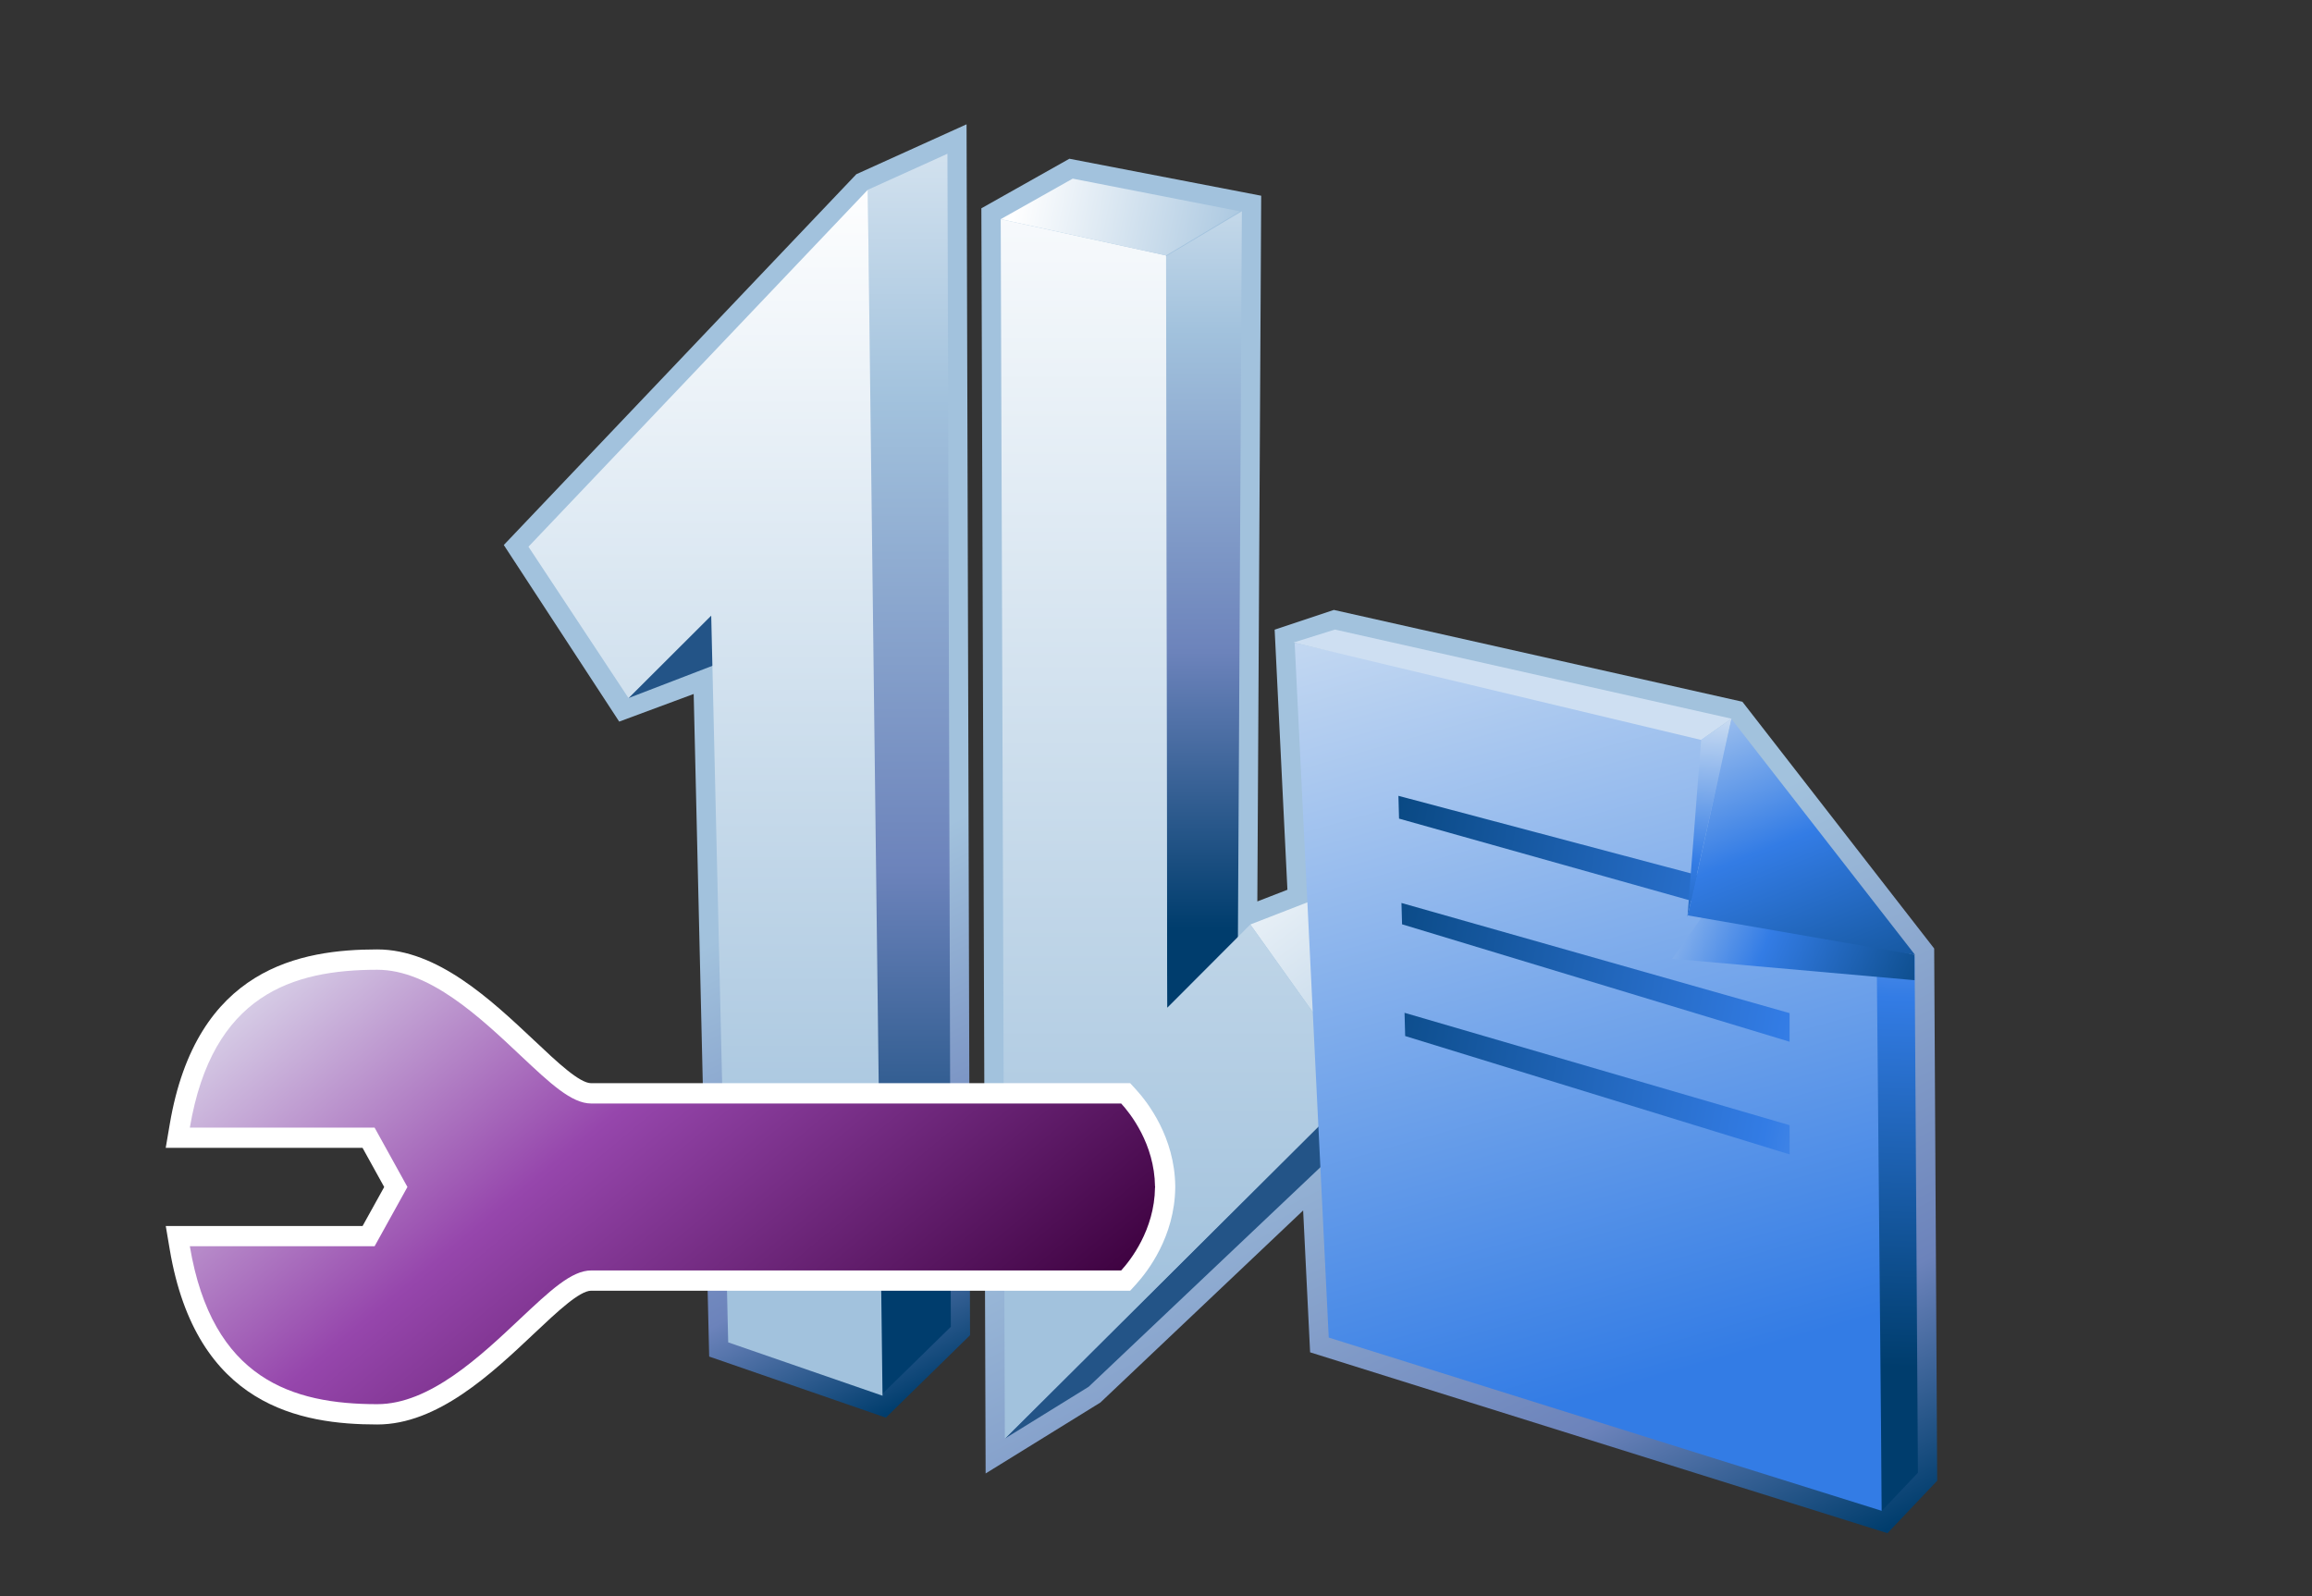 <?xml version="1.0" encoding="UTF-8"?>
<!DOCTYPE svg PUBLIC "-//W3C//DTD SVG 1.1 Tiny//EN" "http://www.w3.org/Graphics/SVG/1.1/DTD/svg11-tiny.dtd">
<svg width="84" height="58" viewBox="-1.803 -0.528 84 58">
<rect x="-1.803" y="-0.528" width="84" height="58" fill="#333333" stroke="none"/>
<linearGradient id="_18" gradientUnits="userSpaceOnUse" x1="29.75" y1="28.57" x2="38.98" y2="46.76">
<stop stop-color="#A2C2DD" offset="0.1"/>
<stop stop-color="#6C83BB" offset="0.71"/>
<stop stop-color="#003D6D" offset="0.99"/>
</linearGradient>
<path fill="url(#_18)" d="M29.31,5.802L16.501,19.276l4.193,6.417l2.706-1.004l0.563,24.076l6.419,2.22l3.059-2.995 L33.314,3.989L29.31,5.802z"/>
<linearGradient id="_19" gradientUnits="userSpaceOnUse" x1="46.1" y1="33.35" x2="59.23" y2="59.21">
<stop stop-color="#A2C2DD" offset="0.1"/>
<stop stop-color="#6C83BB" offset="0.71"/>
<stop stop-color="#003D6D" offset="0.99"/>
</linearGradient>
<path fill="url(#_19)" d="M33.852,7.041l0.155,45.972l4.17-2.578c0,0,5.697-5.397,7.366-6.979 c0.085,1.731,0.253,5.155,0.253,5.155l20.977,6.572l1.806-1.906l-0.109-19.339l-6.968-8.967l-14.843-3.336l-2.151,0.717 c0,0,0.419,8.548,0.464,9.451c-0.384,0.148-0.688,0.267-1.093,0.424c0.013-2.36,0.14-25.643,0.14-25.643L37.05,5.24L33.852,7.041 z"/>
<path fill="#235487" d="M24.036,21.837c0,0,2.564,0.81,2.488,0.889l-5.493,2.112C21.111,24.759,22.623,23.249,24.036,21.837"/>
<linearGradient id="_20" gradientUnits="userSpaceOnUse" x1="31.23" y1="-3.23" x2="31.23" y2="45.83">
<stop stop-color="#FFFFFF" offset="0"/>
<stop stop-color="#A2C2DD" offset="0.35"/>
<stop stop-color="#6C83BB" offset="0.7"/>
<stop stop-color="#003D6D" offset="1"/>
</linearGradient>
<polygon fill="url(#_20)" points="29.725,6.369 32.619,5.06 32.743,47.684 30.185,50.189 "/>
<linearGradient id="_21" gradientUnits="userSpaceOnUse" x1="23.83" y1="3.81" x2="23.83" y2="43.32">
<stop stop-color="#FFFFFF" offset="0.05"/>
<stop stop-color="#A2C2DD" offset="1"/>
</linearGradient>
<path fill="url(#_21)" d="M29.725,6.369l0.536,43.819l-5.607-1.939l-0.617-26.412c0,0-2.925,2.922-3.006,2.999 l-3.634-5.498L29.725,6.369z"/>
<linearGradient id="_22" gradientUnits="userSpaceOnUse" x1="41.93" y1="-0.24" x2="41.93" y2="33.2">
<stop stop-color="#FFFFFF" offset="0"/>
<stop stop-color="#A2C2DD" offset="0.35"/>
<stop stop-color="#6C83BB" offset="0.7"/>
<stop stop-color="#003D6D" offset="1"/>
</linearGradient>
<polygon fill="url(#_22)" points="43.317,7.149 43.164,35.252 40.603,36.093 40.542,8.794 "/>
<linearGradient id="_23" gradientUnits="userSpaceOnUse" x1="42.1" y1="28.31" x2="51.49" y2="40.86">
<stop stop-color="#FFFFFF" offset="0.05"/>
<stop stop-color="#A2C2DD" offset="1"/>
</linearGradient>
<polygon fill="url(#_23)" points="43.624,33.065 46.924,31.784 50.991,37.318 47.712,38.8 "/>
<polygon fill="#235487" points="47.712,38.8 50.991,37.318 37.75,49.863 34.706,51.746 "/>
<linearGradient id="_24" gradientUnits="userSpaceOnUse" x1="41.13" y1="1.46" x2="41.13" y2="46.48">
<stop stop-color="#FFFFFF" offset="0.05"/>
<stop stop-color="#A2C2DD" offset="1"/>
</linearGradient>
<polygon fill="url(#_24)" points="40.563,8.755 40.603,36.093 43.624,33.065 47.712,38.8 34.706,51.746 34.555,7.436 "/>
<linearGradient id="_25" gradientUnits="userSpaceOnUse" x1="34.65" y1="6.51" x2="44.04" y2="8.38">
<stop stop-color="#FFFFFF" offset="0.05"/>
<stop stop-color="#A2C2DD" offset="1"/>
</linearGradient>
<polygon fill="url(#_25)" points="34.555,7.436 37.171,5.963 43.248,7.151 40.563,8.755 "/>
<linearGradient id="_26" gradientUnits="userSpaceOnUse" x1="49.87" y1="17.35" x2="58.98" y2="49.39">
<stop stop-color="#D6E4F3" offset="0"/>
<stop stop-color="#337CE5" offset="1"/>
</linearGradient>
<path fill="url(#_26)" d="M46.473,48.075l-1.238-25.24l16.397,3.661c1.625,2.025,3.343,4.509,4.895,6.745l0.038,21.13 L46.473,48.075z"/>
<linearGradient id="_27" gradientUnits="userSpaceOnUse" x1="67.71" y1="23.91" x2="66.9" y2="50.76">
<stop stop-color="#E6EEF4" offset="0"/>
<stop stop-color="#337CE5" offset="0.44"/>
<stop stop-color="#003D6D" offset="0.94"/>
</linearGradient>
<polygon fill="url(#_27)" points="66.567,54.371 66.376,33.593 67.759,34.228 67.879,52.986 "/>
<polygon fill="#CEDFF2" points="45.194,22.819 46.697,22.348 61.105,25.586 60.003,26.359 "/>
<linearGradient id="_28" gradientUnits="userSpaceOnUse" x1="80.09" y1="35.14" x2="43.15" y2="28.45">
<stop stop-color="#E6EEF4" offset="0"/>
<stop stop-color="#337CE5" offset="0.44"/>
<stop stop-color="#003D6D" offset="0.94"/>
</linearGradient>
<polygon fill="url(#_28)" points="63.215,33.207 63.215,32.159 49.005,28.39 49.027,29.218 "/>
<polygon fill="url(#_28)" points="63.217,36.286 49.115,32.283 49.137,33.058 63.217,37.325 "/>
<polygon fill="url(#_28)" points="63.217,40.358 49.227,36.274 49.25,37.118 63.219,41.42 "/>
<linearGradient id="_31" gradientUnits="userSpaceOnUse" x1="60.53" y1="24.58" x2="59.84" y2="38.76">
<stop stop-color="#E6EEF4" offset="0"/>
<stop stop-color="#337CE5" offset="0.44"/>
<stop stop-color="#003D6D" offset="0.94"/>
</linearGradient>
<polygon fill="url(#_31)" points="60.003,26.359 59.505,32.796 61.105,25.586 "/>
<linearGradient id="_32" gradientUnits="userSpaceOnUse" x1="56.18" y1="31.17" x2="70.18" y2="37.17">
<stop stop-color="#E6EEF4" offset="0"/>
<stop stop-color="#337CE5" offset="0.44"/>
<stop stop-color="#003D6D" offset="0.94"/>
</linearGradient>
<polygon fill="url(#_32)" points="60.323,32.382 58.955,34.31 67.755,35.089 67.755,34.167 "/>
<linearGradient id="_33" gradientUnits="userSpaceOnUse" x1="59.19" y1="22.27" x2="66.48" y2="40.57">
<stop stop-color="#E6EEF4" offset="0"/>
<stop stop-color="#337CE5" offset="0.44"/>
<stop stop-color="#003D6D" offset="0.94"/>
</linearGradient>
<polygon fill="url(#_33)" points="67.773,34.167 61.105,25.598 59.519,32.735 "/>
<path fill="#FFFFFF" d="M11.904,33.971c-2.773,0-6.577,0.658-7.54,6.354l-0.146,0.856c0,0,6.394,0,7.151,0 c0.229,0.412,0.57,1.027,0.787,1.423c-0.216,0.391-0.555,1.006-0.786,1.418c-0.758,0-7.15,0-7.15,0l0.145,0.858 c0.963,5.694,4.766,6.353,7.54,6.353c2.188,0,4.14-1.834,5.705-3.312c0.847-0.799,1.646-1.549,2.067-1.549h19.582l0.219-0.24 c0.42-0.463,1.395-1.728,1.418-3.5v-0.063c-0.021-1.772-0.998-3.037-1.418-3.498l-0.219-0.239H19.677 c-0.422,0-1.223-0.752-2.065-1.548C16.042,35.807,14.093,33.971,11.904,33.971z"/>
<linearGradient id="_34" gradientUnits="userSpaceOnUse" x1="10.57" y1="29.34" x2="31.68" y2="54.74">
<stop stop-color="#E6EEF4" offset="0"/>
<stop stop-color="#9646AC" offset="0.44"/>
<stop stop-color="#3D013F" offset="0.94"/>
</linearGradient>
<path fill="url(#_34)" d="M40.163,42.605c0-0.009,0.003-0.019,0.003-0.023h-0.005c-0.019-1.543-0.901-2.656-1.229-3.012 c-0.411,0-19.254,0-19.254,0c-0.717,0-1.494-0.734-2.573-1.748c-1.472-1.388-3.302-3.112-5.2-3.112 c-3.079,0-5.995,0.903-6.811,5.737c1.156,0,6.713,0,6.713,0L13,42.603l-1.193,2.154c0,0-5.557,0-6.713,0 c0.813,4.835,3.729,5.738,6.811,5.738c1.898,0,3.729-1.725,5.199-3.111c1.08-1.014,1.857-1.748,2.574-1.748 c0,0,18.842,0,19.254,0c0.324-0.354,1.211-1.469,1.229-3.012h0.004C40.166,42.616,40.163,42.61,40.163,42.605z"/>
</svg>